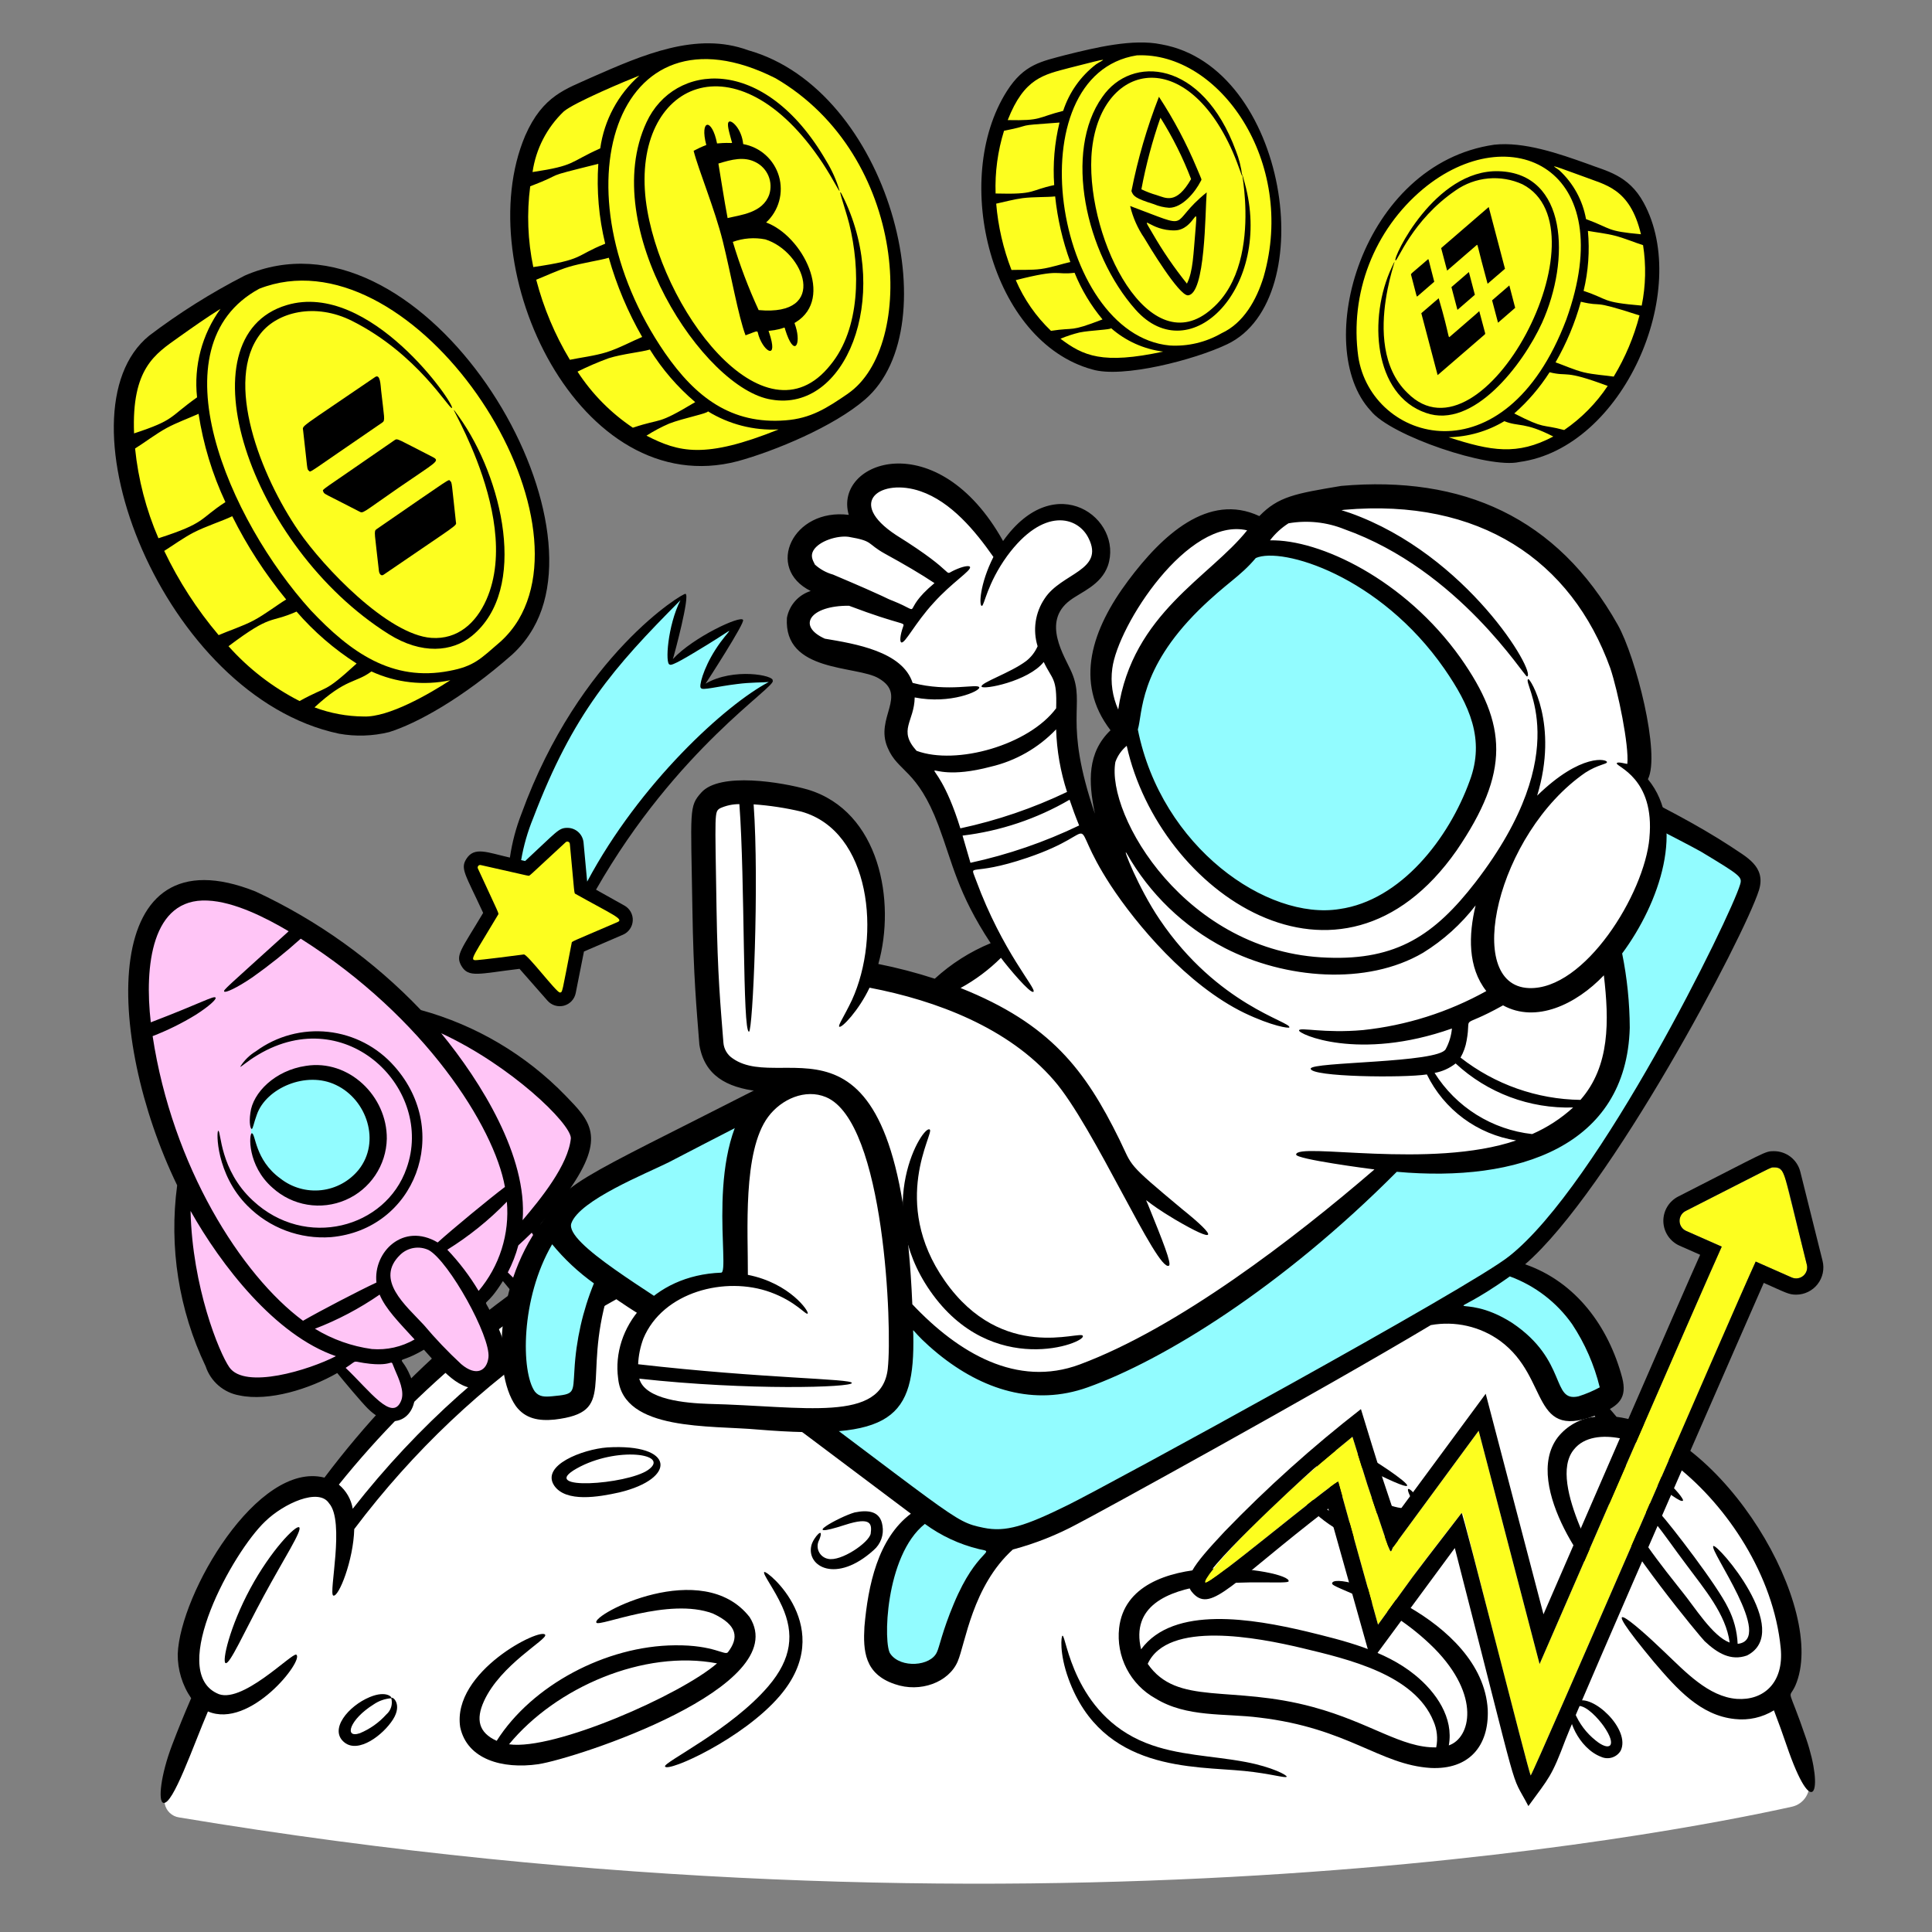 <svg xmlns="http://www.w3.org/2000/svg" fill="none" viewBox="0 0 200 200" height="1000" width="1000"><rect x="0" y="0" width="200" height="200" fill="#808080" stroke="none"/><g id="Astronaut--cryptocurrency-crypto-web 3.0-metaverse-bitcoin-ethereum"><g id="Group"><path id="Vector" fill="#ffffff" d="M18.522 188.136C18.164 188.081 17.831 187.917 17.569 187.667C17.307 187.416 17.128 187.091 17.056 186.736C16.672 184.663 20.838 175.647 20.838 175.647C20.838 175.647 18.609 173.31 19.777 168.919C20.256 167.119 23.862 159.464 26.358 156.866C28.032 155.123 31.058 153.428 33.558 154.021C33.658 154.044 32.944 154.697 37.947 148.785C43.447 142.285 56.929 131.225 68.303 126.043C80.239 120.605 100.362 116.143 118.203 119.308C141.983 123.533 157.427 137.272 167.345 147.822C171.313 147.767 174.73 150.898 177.345 153.881C181.471 158.581 185.239 164.123 185.499 170.372C185.684 172.172 185.223 173.98 184.199 175.472C185.384 178.326 186.394 181.249 187.224 184.225C187.301 184.522 187.317 184.832 187.272 185.136C187.226 185.44 187.12 185.732 186.959 185.993C186.798 186.255 186.586 186.482 186.336 186.66C186.086 186.838 185.802 186.964 185.502 187.03C172.719 189.863 106.534 202.785 18.522 188.136Z"></path><path id="Vector_2" fill="#000000" d="M177.365 160.046C176.875 160.433 183.76 169.772 179.881 170.17C179.824 168.863 179.483 167.585 178.881 166.424C177.77 164.113 172.981 157.916 171.837 156.65C170.826 155.419 169.452 154.539 167.911 154.136C168.577 150.376 173.811 155.915 174.224 155.336C174.4 155.073 170.758 150.813 168.292 151.717C166.892 152.202 165.992 154.086 166.765 156.259C168 159.748 175.957 169.395 176.465 169.898C177.777 171.129 179.174 171.976 180.854 171.373C185.711 168.885 177.752 159.735 177.365 160.046ZM174.065 164.685C172.565 162.768 168.098 157.325 167.874 154.895C170.414 155.733 172.02 158.627 174.627 162.056C176.427 164.497 178.671 167.092 179.055 170.038C177.274 169.376 175.467 166.4 174.07 164.685H174.065Z"></path><path id="Vector_3" fill="#000000" d="M154.012 176.991C153.485 167.491 138.09 162.45 137.898 163.904C137.777 164.411 143.408 165.566 148.48 170.637C153.318 175.543 152.234 179.922 149.98 180.683C150.499 177.841 148.694 175.183 146.456 173.375C143.328 170.836 139.111 169.834 135.185 168.875C129.734 167.592 121.499 166.144 118.126 170.737C115.985 161.827 133.253 164.317 133.397 163.697C133.748 162.539 116.839 159.774 115.851 168.539C115.69 169.987 115.96 171.45 116.628 172.745C117.296 174.039 118.331 175.108 119.604 175.816C122.857 177.816 126.763 177.34 130.353 177.8C139.582 178.893 142.813 182.691 148.11 183.019C152.071 183.21 154.151 180.748 154.012 176.991ZM135.952 176.719C127.403 174.387 121.861 176.648 118.812 172.24C120.889 167.713 130.199 169.516 134.773 170.604C139.603 171.763 146.419 173.345 148.391 178.174C148.766 179.027 148.865 179.976 148.675 180.889C145.072 180.953 141.892 178.338 135.952 176.719V176.719Z"></path><path id="Vector_4" fill="#000000" d="M112.567 141.231C110.281 137.113 103.318 137.689 103.453 138.379C103.477 138.649 104.811 138.612 106.74 139.2C108.96 139.9 111.82 141.467 111.22 143.73C110.793 145.472 111.01 144.049 107.264 142.513C102.039 140.34 93.856 141.151 91.421 144.831C90.283 142.663 91.983 140.831 94.159 139.752C95.939 138.934 98.759 137.999 96.267 138.116C87.418 138.635 87.634 147.323 93.635 148.469C95.89 148.9 98.263 148.222 101.902 148.223C104.564 148.177 108.402 149.204 111.019 147.033C113.12 145.347 113.548 142.94 112.567 141.231ZM101.9 146.442C96.921 146.442 94.1 147.672 92.047 145.665C94.042 142.788 103.147 140.87 110.205 145.381C108.125 147.367 105.091 146.421 101.9 146.442Z"></path><path id="Vector_5" fill="#000000" d="M27.305 165.212C25.234 169.047 23.793 172.305 23.358 172.167C22.958 172.038 23.758 168.434 25.903 164.454C28.048 160.474 30.643 157.837 30.972 158.107C31.323 158.4 29.377 161.377 27.305 165.212Z"></path><path id="Vector_6" fill="#000000" d="M77.6 167.4C72.719 161.16 61.21 167.147 61.739 167.977C62.007 168.454 69.213 165.312 73.794 167.03C76.406 168.239 76.471 169.568 75.361 171.03C75.048 171.443 73.942 170.274 69.861 170.321C62.714 170.379 55.061 174.46 51.416 180.211C49.539 179.359 49.242 177.994 50.096 176.111C51.814 172.323 56.677 169.719 56.439 169.24C56.085 168.406 46.76 173.016 47.639 178.794C48.352 182.135 52.008 183.164 55.722 182.63C59.617 182.033 82.209 174.641 77.6 167.4ZM52.694 180.569C57.572 174.649 66.664 170.747 74.226 172.192C70.5 175.437 57.356 181.24 52.694 180.569Z"></path><path id="Vector_7" fill="#000000" d="M137.328 153.683C135.765 152.063 136.119 150.454 137.482 150.157C139.46 150.059 141.415 150.609 143.052 151.723C144.752 152.823 148.217 155.342 142.568 152.592C139.358 151.029 137.363 151.541 137.683 151.528C137.683 151.528 137.676 151.514 137.69 151.593C137.628 153.375 147.414 158.347 146.027 155.002C145.385 153.657 145.993 154.132 146.488 154.708C147.595 155.994 146.406 159.328 139.434 155.163C138.663 154.776 137.953 154.277 137.328 153.683V153.683Z"></path><path id="Vector_8" fill="#000000" d="M62.853 149.838C60.323 150.031 55.982 151.68 57.368 153.785C58.576 155.563 61.984 154.969 64.111 154.494C70.087 153.063 69.885 149.406 62.853 149.838ZM67.087 152.171C64.925 153.686 55.531 154.362 59.7 152.016C63.806 149.705 69.5 150.478 67.087 152.171Z"></path><path id="Vector_9" fill="#000000" d="M90.443 160.466C86.564 163.975 83.466 162.166 83.992 159.993C84.192 159.157 85.405 157.864 84.813 159.393C84.708 159.577 84.648 159.784 84.638 159.995C84.628 160.207 84.669 160.418 84.757 160.611C84.845 160.804 84.978 160.974 85.144 161.105C85.31 161.237 85.505 161.328 85.713 161.369C87.042 161.682 89.95 159.699 90.133 158.764C90.254 157.815 90.261 156.953 87.475 157.857C82.47 159.48 86.875 157.017 88.475 156.567C89.933 156.267 91.138 156.456 91.352 157.934C91.434 158.399 91.393 158.877 91.234 159.321C91.074 159.765 90.802 160.16 90.443 160.466V160.466Z"></path><path id="Vector_10" fill="#000000" d="M35.66 180.38C34.004 179.056 36.072 176.593 38.278 175.68C40.022 174.96 40.635 175.724 40.506 175.802C39.845 175.849 39.209 176.073 38.664 176.451C36.205 177.983 35.564 179.999 37.256 179.421C38.3 178.986 39.234 178.324 39.99 177.482C40.226 177.279 40.4 177.014 40.491 176.717C40.583 176.419 40.588 176.102 40.506 175.802C40.606 175.532 41.697 176.402 40.68 178.002C39.663 179.602 37.117 181.546 35.66 180.38Z"></path><path id="Vector_11" fill="#000000" d="M167.773 181.231C167.573 181.568 167.255 181.818 166.882 181.936C166.508 182.053 166.104 182.029 165.747 181.867C163.382 180.975 162.038 177.601 162.695 176.845C162.94 176.509 162.911 176.993 163.009 177.287C163.471 178.406 164.209 179.39 165.153 180.148C166.653 181.392 167.472 180.765 166.003 178.676C165.508 177.976 164.255 176.535 163.356 176.594C163.082 176.611 162.934 176.782 162.856 176.737C162.793 176.728 162.756 176.389 163.205 176.144C164.823 175.269 168.841 179.032 167.773 181.231Z"></path><path id="Vector_12" fill="#000000" d="M110.615 173.8C109.638 171.118 109.856 169.318 109.992 169.327C110.372 169.282 111.092 177.444 118.621 180.427C121.915 181.734 125.436 181.737 128.962 182.403C131.713 182.923 133.267 183.778 133.194 183.924C133.117 184.112 131.519 183.6 128.826 183.331C123.539 182.805 114.123 183.422 110.615 173.8Z"></path><path id="Vector_13" fill="#000000" d="M94.616 152.248C89.006 151.622 86.037 147.988 86.403 147.705C86.737 147.405 88.933 150.38 94.756 151.037C99.189 151.537 103.956 150.645 104.022 151.137C104.074 151.536 98.649 152.7 94.616 152.248Z"></path><path id="Vector_14" fill="#000000" d="M80.722 175.557C76.906 180.019 69.114 183.508 68.84 182.863C68.66 182.438 75.719 179.04 79.54 174.556C81.987 171.684 82.234 169.107 80.962 166.288C80.162 164.507 78.912 162.907 79.115 162.735C79.382 162.507 86.727 168.536 80.722 175.557Z"></path><path id="Vector_15" fill="#000000" d="M139.237 158.766C136.015 157.157 134.076 154.514 134.359 154.266C134.642 154.018 136.659 156.107 139.782 157.675C142.905 159.243 145.79 159.543 145.774 159.904C145.756 160.325 142.466 160.379 139.237 158.766Z"></path><path id="Vector_16" fill="#000000" d="M186.978 180C185.016 174.215 185.11 176.107 185.846 174.511C189.294 166.654 178.37 148.082 167.346 146.67C131.896 104.336 67.151 108.37 33.587 152.963C26.674 151.2 18.64 164.963 18.399 171.217C18.381 172.85 18.866 174.45 19.79 175.797C19.094 177.397 18.436 179.013 17.815 180.646C16.637 183.746 16.338 186.47 16.906 186.63C17.892 186.911 20.015 180.687 21.526 177.168C25.891 179.027 31.511 171.852 30.673 171.292C30.266 171.02 24.888 176.628 22.43 175.276C17.43 172.867 24.063 160.709 27.459 157.49C29.359 155.645 32.993 153.984 34.059 155.615C35.741 157.493 33.992 164.975 34.499 165.172C35.047 165.401 36.586 161.533 36.672 158.29C61.209 125.739 103.319 115.039 138.789 131.422C145.838 134.662 147.514 136.022 147.611 135.862C147.662 135.783 144.361 133.745 144.28 133.698C109.644 113.42 63.64 121.53 36.516 156.186C36.351 155.207 35.84 154.321 35.077 153.686C68.103 112.653 128.701 106.516 165.148 146.658C164.392 146.734 163.658 146.962 162.992 147.327C162.325 147.692 161.738 148.187 161.266 148.783C157.404 153.844 165.319 163.988 165.895 163.575C166.473 163.186 160.031 153.588 162.924 150.061C164.001 148.688 165.965 148.561 167.673 148.887C169.875 149.399 171.927 150.418 173.666 151.863C178.795 155.944 183.598 163.045 184.338 170.601C184.695 174.237 182.528 176.059 179.799 175.869C176.857 175.649 174.454 173.049 172.34 171.046C168.859 167.692 164.9 164.46 171.233 172.075C173.568 174.805 176.016 177.596 179.603 177.954C181.01 178.113 182.43 177.796 183.636 177.054C184.097 178.254 184.535 179.463 184.949 180.682C187.7 188.738 188.84 185.453 186.978 180Z"></path></g><g id="Group_2"><path id="Vector_17" fill="#ffc5f6" d="M55.8 125.4C57.554 123.682 60.487 119.851 60.08 117.447C59.63 114.794 51.511 106.854 43.191 105.587C39.376 100.671 29.729 94.634 26.56 93.366C23.728 92.234 19.843 91.796 17.589 93.282C13.348 96.082 14.939 105.688 14.989 107.854C15.113 113.834 19.836 121.844 19.668 123.549C19.54 124.856 17.907 124.781 18.944 129.612C19.595 132.795 20.43 135.939 21.444 139.026C22.002 140.671 22.78 142.446 24.365 143.156C26.675 144.188 31.275 142.908 33.639 141.62C34.453 141.177 34.861 141.114 35.539 141.936C36.872 143.562 38.474 146.774 41.28 146.554C42.08 146.491 42.28 146.061 42.241 145.272C42.168 143.576 41.717 141.919 40.923 140.419C41.885 140.036 42.754 139.452 43.472 138.706C44.511 139.75 47.906 142.906 49.403 143.013C50.9 143.12 51.93 141.371 51.778 139.888C51.456 138.428 50.852 137.044 50 135.816C49.4 134.706 49.642 134.765 52.042 131.548C53.808 133.922 54.549 135.109 55.642 135.696C56.053 135.944 56.532 136.054 57.01 136.011C57.488 135.967 57.939 135.771 58.298 135.452C59.641 133.997 57.898 131.169 55.48 127.217C55.022 126.472 55.035 126.142 55.8 125.4Z"></path><path id="Vector_18" fill="#92fcff" d="M26.02 116.042C25.835 117.677 26.208 119.326 27.078 120.723C27.949 122.119 29.265 123.18 30.814 123.735C31.865 124.117 32.999 124.208 34.098 123.999C35.197 123.79 36.218 123.289 37.056 122.549C37.894 121.808 38.517 120.856 38.859 119.791C39.201 118.727 39.25 117.59 39 116.5C37.606 109.928 27.375 108.808 26.02 116.042Z"></path><path id="Vector_19" fill="#000000" d="M37.122 121.1C36.159 122.282 34.771 123.039 33.255 123.206C31.74 123.373 30.22 122.938 29.022 121.995C26.352 120.066 26.473 117.295 26.064 117.318C25.783 117.331 25.564 120.658 28.231 122.974C29.236 123.883 30.481 124.484 31.817 124.705C33.154 124.927 34.526 124.76 35.77 124.224C37.015 123.688 38.079 122.806 38.836 121.682C39.593 120.559 40.012 119.241 40.042 117.887C40.085 113.476 36.112 109.629 31.669 110.338C28.456 110.806 26.169 113.126 25.92 115.203C25.759 116.291 25.946 116.871 26.052 116.869C26.189 116.874 26.252 116.291 26.589 115.382C27.541 112.644 31.699 110.825 34.779 112.317C37.986 113.831 39.441 118.2 37.122 121.1Z"></path><path id="Vector_20" fill="#000000" d="M34.264 128.068C42.964 127.292 46.84 117.148 40.825 110.381C39.063 108.377 36.614 107.106 33.961 106.818C31.308 106.53 28.644 107.246 26.493 108.825C25.833 109.223 25.277 109.771 24.869 110.425C24.937 110.496 25.5 109.91 26.726 109.183C35.939 103.7 45 112.8 42.087 120.939C39.938 127.133 31.626 129.373 26.175 124.283C22.73 121.107 22.89 117.036 22.593 117.06C22.393 117.06 22.338 121.553 25.636 124.842C26.757 125.969 28.108 126.841 29.597 127.398C31.087 127.955 32.678 128.183 34.264 128.068V128.068Z"></path><path id="Vector_21" fill="#000000" d="M58.544 113.421C54.434 109.184 49.264 106.125 43.572 104.561C38.682 99.439 32.877 95.276 26.456 92.289C10.256 85.83 10.819 107.166 18.34 122.704C17.484 129.103 18.509 135.613 21.288 141.44C21.542 142.209 21.999 142.895 22.612 143.424C23.224 143.954 23.968 144.308 24.766 144.449C27.845 145.11 32.081 143.767 34.912 142.136C35.512 142.885 37.427 145.17 38.084 145.821C41.099 148.811 43.796 146.107 42.701 143.021C41.501 139.621 40.543 141.681 43.885 139.721C45.624 141.626 47.667 144.349 50.078 143.595C50.686 143.386 51.219 143.002 51.611 142.491C52.002 141.981 52.234 141.367 52.278 140.725C52.45 138.982 51.499 137.125 50.521 135.314C50.052 134.442 50.283 135.464 52.06 132.614C54.071 135.058 54.983 136.249 56.423 136.553C57.033 136.657 57.66 136.517 58.168 136.163C58.675 135.809 59.023 135.27 59.136 134.661C59.529 133.037 58.515 131.15 57.536 129.461C55.226 125.501 55.129 128.384 58.925 123.178C62.777 117.667 61.067 116.027 58.544 113.421ZM15.8 107.259C17.338 106.667 18.819 105.936 20.225 105.077C21.659 104.169 22.425 103.436 22.318 103.277C22.159 103.029 20.885 103.817 15.609 105.832C14.942 100.06 15.682 92.943 21.483 93.225C24.235 93.338 27.515 94.998 29.883 96.403C23.338 102.338 23.107 102.477 23.211 102.641C23.315 102.805 24.479 102.301 26.156 101.154C27.892 99.925 29.554 98.595 31.134 97.171C44.005 105.316 51.163 116.658 52.27 122.871C50.67 124.079 46.842 127.233 45.31 128.62C41.733 126.503 38.624 129.611 38.969 132.767C37.155 133.613 33.128 135.708 31.369 136.726C24.97 131.985 17.84 120.728 15.8 107.259ZM23.738 141.537C22.676 140.003 19.907 133.223 19.726 125.355C22.878 130.955 28.467 138.226 34.774 140.39C32 141.825 25.353 143.869 23.738 141.537ZM40.873 141.777C41.278 142.726 41.914 144.048 41.526 145.001C40.612 147.246 38.298 143.995 35.781 141.601C37.219 140.67 36.204 140.953 38.33 141.181C41.08 141.457 40.3 140.424 40.873 141.777V141.777ZM38.494 139.652C36.406 139.366 34.399 138.651 32.6 137.552C34.966 136.644 37.215 135.457 39.3 134.017C39.917 135.503 41.274 136.861 42.918 138.66C41.579 139.434 40.035 139.78 38.494 139.652V139.652ZM50.565 140.522C50.408 141.89 49.319 142.55 47.745 141.215C46.372 139.944 45.08 138.589 43.876 137.158C42.004 135.128 38.743 132.47 41.445 129.879C41.83 129.511 42.318 129.27 42.844 129.187C43.37 129.103 43.909 129.182 44.389 129.412C46.487 130.588 50.808 138.37 50.565 140.522V140.522ZM46.307 129.37C48.556 127.971 50.626 126.303 52.471 124.402C52.617 126.058 52.433 127.726 51.931 129.311C51.429 130.896 50.619 132.366 49.547 133.637C48.629 132.099 47.542 130.667 46.307 129.37V129.37ZM57.419 132.207C58.353 134.418 57.451 135.359 56.654 135.22C55.694 135.074 54.91 133.968 52.567 131.72C53.033 130.83 53.399 129.891 53.657 128.92C54.096 128.52 54.563 128.081 55.047 127.607C55.957 129.076 56.75 130.614 57.419 132.207V132.207ZM54.1 126.315C54.621 119.725 49.788 111.979 45.672 106.961C52.886 110.292 59.072 116.292 59.096 117.82C58.847 120.591 55.928 124.167 54.1 126.315Z"></path></g><g id="Group_3"><path id="Vector_22" fill="#92fcff" d="M129.417 68.041C132.344 64.685 132.33 65.273 134.836 66.33C143.978 70.185 174.411 85.775 174.511 85.83C179.879 88.92 182.274 89.222 179.945 94.721C177.545 100.393 171.085 112.973 167.278 117.677C165.505 119.677 163.944 121.855 162.62 124.177C160.572 128.058 155.12 130.783 156.783 131.494C163.633 134.417 165.19 137.344 167.017 143.481C167.112 143.8 167.081 143.934 166.75 144.125C165.562 144.813 162.75 146.219 161.588 145.478C160.626 144.863 160.352 142.69 158.455 140.053C157.351 138.623 155.883 137.514 154.205 136.844C152.526 136.173 150.699 135.965 148.913 136.24C145.613 136.976 147.164 136.968 114.913 154.706C105.956 159.632 103.713 158.624 101.238 163.629C99.273 167.601 99.211 172.173 96.351 173.222C95.192 173.647 92.577 173.443 91.551 172.387C89.8 170.587 91.467 164.247 92.193 161.838C92.999 159.165 92.387 159.916 94.951 157.602C96.939 155.808 94.406 154.457 63.958 133.037C63.509 132.798 62.997 132.705 62.493 132.769C58.859 140.727 63.869 146.251 56.449 145.529C55.021 145.391 54.631 145.096 54.149 144.029C50.655 136.244 54.179 126.498 62.949 121.829C67.349 119.487 57.316 125.158 100.362 102.823C111.742 96.925 115.051 84.512 129.417 68.041Z"></path><path id="Vector_23" fill="#000000" d="M179.183 87.637C172.131 83.03 163.206 79.483 155.539 75.117C149.623 71.645 143.078 69.039 136.854 65.732C130.648 62.432 130.612 64.173 113.585 87.932C104.575 100.545 102.575 100.057 86.485 108.543C63.114 120.7 58.615 121.991 57 125.4C51.319 131.853 50.864 141.971 53.4 145.555C54.374 146.873 55.774 147.117 57.41 146.955C63.961 146.176 60.229 143.05 62.932 133.896C70.194 138.958 61.227 131.796 94.292 156.696C90.87 159.27 89.858 164.139 89.486 168.396C89.343 170.876 89.486 173.287 92.626 174.34C95.274 175.264 98.213 174.15 99.137 172C99.93 170.155 100.652 164.2 104.848 160.406C107.178 159.785 109.427 158.892 111.548 157.746C113.2 156.916 136.573 144.081 148.118 137.174C149.362 136.949 150.64 136.978 151.873 137.259C153.106 137.539 154.27 138.066 155.294 138.808C160.576 142.678 158.294 149.456 165.728 146.308C167.589 145.521 168.463 144.708 167.928 142.618C166.514 137.332 163.158 132.718 157.881 130.88C166.647 123.312 180.566 96.963 182.088 92.149C182.862 89.66 180.674 88.67 179.183 87.637ZM59.466 141.81C59.302 144.26 59.525 144.317 57.166 144.54C56.392 144.612 55.814 144.611 55.366 144.053C53.94 142.038 53.866 134.442 57.158 128.807C58.415 130.34 59.869 131.7 61.482 132.853C60.318 135.706 59.637 138.733 59.466 141.81V141.81ZM98.73 166.038C97.557 168.831 97.236 170.538 96.994 171.017C96.356 172.507 93.234 172.717 92.181 171.217C91.411 170.323 91.595 161.056 95.742 157.754C97.418 158.985 99.321 159.871 101.342 160.361C103.266 160.745 101.156 160.2 98.73 166.038ZM162.746 137.076C164.069 139.075 165.037 141.288 165.606 143.617C164.904 143.997 164.167 144.309 163.406 144.549C160.551 145.195 162.322 140.836 156.541 136.949C150.96 133.376 148.86 137.43 156.298 132.133C158.9 133.087 161.149 134.811 162.746 137.076V137.076ZM180.135 91.565C179.184 94.814 165.554 122.679 156.235 130.038C152.235 133.258 114.941 153.629 110.564 155.793C106.116 157.988 104.114 158.631 101.812 158.154C98.512 157.47 99.417 157.414 71.896 136.978C67.483 133.786 58.448 128.706 59.144 126.638C59.979 124.238 66.959 121.458 69.227 120.32C110.911 98.62 105.262 104.264 122.027 80.02C123.685 77.633 131.374 66.426 133.639 66.833C134.769 67.033 173.505 86.656 176.112 88.178C180.224 90.656 180.371 90.781 180.135 91.565V91.565Z"></path></g><g id="Group_4"><path id="Vector_24" fill="#ffffff" d="M169.565 79.908C169.628 75.583 168.805 71.29 167.147 67.295C165.489 63.299 163.031 59.685 159.924 56.675C149.262 46.088 132.474 52.894 132.474 52.894L130.885 54.784C130.885 54.784 129.902 52.894 125.743 53.802C121.584 54.71 115.179 64.428 114.418 67.418C113.359 71.577 116.366 75.505 116.366 75.505C116.366 75.505 116.031 75.379 114.384 78.398C112.737 81.417 115.448 90.168 115.448 90.168C115.448 90.168 110.648 82.722 110.575 77.231C110.554 75.595 110.432 70.131 109.161 69.11C108.874 68.617 107.284 67.54 108.029 64.031C108.723 60.631 111.896 60.526 113.163 58.753C113.61 58.02 113.775 57.149 113.628 56.303C113.481 55.456 113.031 54.693 112.363 54.153C107.663 50.581 103.639 57.553 103.427 57.248C102.123 55.26 100.531 53.477 98.702 51.958C94.362 48.693 90.596 49.603 89.671 51.295C88.977 52.529 89.947 53.788 90.693 55.005C86.535 54.469 82.058 55.519 83.677 58.705C84.183 59.705 85.605 59.848 88.916 61.379C85.946 62.067 82.816 62.528 83.179 64.758C83.756 67.837 88.013 66.377 91.872 68.716C92.595 69.058 93.187 69.625 93.561 70.332C93.935 71.039 94.071 71.848 93.947 72.638C93.53 75.398 92.588 76.72 95.061 79.808C97.031 82.206 98.396 85.043 99.041 88.078C99.453 90.96 103.674 98.063 103.674 98.063L97.188 102.833L90.488 101.077C90.488 101.077 91.95 93.291 89.894 89.39C87.838 85.489 86.16 83.264 80.748 82.467C75.336 81.67 72.861 82.047 72.903 86.117C72.945 90.187 73.658 105.164 73.742 108.017C73.826 110.87 78.021 111.835 79.699 111.917C86.988 112.282 77.655 110.661 77.445 117.387C77.292 122.294 76.695 131.944 76.695 131.944C73.82 132.025 71.041 132.999 68.744 134.73C64.919 137.623 64.429 142.576 66.344 144.636C68.259 146.696 84.344 146.936 84.344 146.936C84.344 146.936 90.13 147.426 91.749 145.072C93.368 142.718 93.317 135.363 93.317 135.363C93.317 135.363 99.692 141.934 104.743 143.013C109.794 144.092 118.767 139.777 122.935 137.276C127.103 134.775 144.02 120.114 144.02 120.114C144.02 120.114 154.563 120.947 159.564 118.446C164.565 115.945 167.655 110.846 167.606 106.58C167.577 104.012 167.314 101.451 166.821 98.93C173.16 91.628 172.031 81.7 169.565 79.908Z"></path><path id="Vector_25" fill="#92fcff" d="M125.783 60.2C123.723 61.795 121.777 63.533 119.96 65.4C118.225 67.479 117.146 70.025 116.859 72.717C116.571 75.409 117.088 78.125 118.345 80.523C118.856 81.458 119.086 82.66 119.689 83.539C123.364 88.892 127.868 93.949 134.289 94.939C139.209 95.696 145.101 94.147 148.236 90.28C149.209 89.08 149.836 87.91 150.852 86.745C154.72 82.303 155.564 75.491 149.71 67.108C147.872 64.756 145.739 62.651 143.363 60.845C138.463 56.664 130.395 56.345 129.05 56.857C127.4 57.473 127.127 59.068 125.783 60.2Z"></path><path id="Vector_26" fill="#000000" d="M97.81 132.6C103.788 141.131 111.91 137.672 112.09 138.287C112.502 138.994 102.674 142.812 96.3 133.652C90.26 124.971 95.581 116.336 96.248 116.933C96.764 117.232 92.05 124.386 97.81 132.6Z"></path><path id="Vector_27" fill="#000000" d="M170.591 80.663C171.916 78.068 169.34 68.005 167.472 64.683C161.2 53.532 151.4 49.2 138.851 50.3C134.079 51.1 132.341 51.39 130.365 53.426C125.089 50.95 120.289 55.416 116.791 60.105C113.054 65.105 111.145 70.626 114.96 75.597C112.552 77.913 112.652 80.904 113.344 84.232C110.024 74.54 112.402 72.987 110.944 69.614C110.244 67.964 107.769 64.384 110.775 62.145C111.921 61.279 113.959 60.581 114.684 58.577C116.346 53.737 109.26 48.35 103.838 56.006C97.033 43.806 86.238 47.733 87.863 53.298C82.071 52.57 79.155 58.815 83.924 61.18C83.3 61.376 82.741 61.738 82.307 62.228C81.873 62.717 81.581 63.316 81.462 63.959C81.098 69.668 88.713 68.869 90.962 70.221C94.018 71.998 90.526 74.289 91.889 77.402C92.951 79.947 94.937 79.589 97.14 85.425C98.632 89.398 99.111 92.409 102.553 97.638C100.424 98.516 98.466 99.761 96.767 101.316C94.851 100.694 92.9 100.185 90.924 99.79C92.753 93.314 91.072 83.99 83.635 81.74C80.919 80.964 74.52 79.901 72.603 82.04C71.303 83.492 71.513 83.74 71.676 94.056C71.789 101.161 72.098 104.249 72.399 108.156C72.914 111.331 75.228 112.573 78.432 112.956C72.775 118.547 75.645 131.716 74.654 131.746C67.496 132.01 63.282 137.494 63.99 142.704C64.554 148.178 73.543 147.534 78.49 147.99C92.34 149.122 94.722 146.836 94.543 138.128C94.524 137.233 94.195 137.753 97.127 140.158C101.686 143.858 107.045 145.603 112.605 143.614C120.405 140.824 132.628 133.333 144.594 121.303C157.174 122.439 168.369 118.672 168.712 106.403C168.702 103.817 168.438 101.238 167.924 98.703C171.786 93.493 174.568 85.483 170.591 80.663ZM130 57.766C132.7 56.578 142.822 59.583 149.533 69.249C152.133 73.014 153.741 76.549 152.15 80.814C149.985 86.821 144.993 93.214 138.664 94.105C131.23 95.305 120.231 87.739 117.788 75.52C118.288 73.877 117.869 69.326 124.098 63.157C127 60.313 128.344 59.734 130 57.766ZM115.144 69.2C115.717 64.726 123.002 53.455 129.103 54.9C125.277 59.723 117.225 63.494 115.758 73.452C115.16 72.12 114.947 70.647 115.144 69.2V69.2ZM84.2 56.989C84.779 55.996 86.7 55.41 87.855 55.573C90.489 56.026 89.661 56.236 91.609 57.321C93.62 58.421 95.325 59.421 96.738 60.364C92.984 63.485 95.863 63.584 92.47 62.215C91.445 61.825 92.388 62.088 86.235 59.481C85.538 59.286 84.896 58.932 84.359 58.446C84.064 57.894 83.915 57.5 84.2 56.989ZM94.883 77.724C92.928 75.565 94.644 74.731 94.689 72.199C98.41 72.931 101.495 71.523 101.373 71.158C101.236 70.72 98.225 71.674 94.473 70.693C93.424 67.435 88.526 66.643 85.387 66.116C82.431 64.785 83.893 62.675 87.887 62.707C93.367 64.779 93.669 64.374 93.506 64.828C93.161 65.792 93.131 66.439 93.306 66.504C93.694 66.641 94.721 64.495 96.65 62.404C98.55 60.285 100.587 59.06 100.413 58.686C100.333 58.516 99.691 58.606 98.764 59.042C97.495 59.633 99.423 59.542 92.78 55.402C87.48 51.922 91.268 49.468 95.292 50.855C98.447 51.938 100.933 54.928 102.838 57.655C101.415 60.473 101.338 62.729 101.638 62.722C101.889 62.741 102.169 60.44 104.258 57.557C108.009 52.447 111.582 53.457 112.686 55.71C114.375 59.069 109.863 59.31 108.141 61.964C107.657 62.679 107.341 63.494 107.215 64.349C107.089 65.203 107.157 66.075 107.413 66.899C107.152 67.497 106.748 68.021 106.235 68.424C104.604 69.656 101.481 70.676 101.611 71.077C101.726 71.44 106.443 70.542 108.047 68.528C108.932 70.399 109.435 70.118 109.333 73.321C106.5 77.13 99.014 79.251 94.883 77.724ZM102.545 79.373C105.136 78.772 107.495 77.426 109.33 75.5C109.397 77.703 109.778 79.885 110.461 81.981C106.94 83.666 103.233 84.931 99.416 85.75C96.438 76.118 94.208 81.581 102.545 79.373ZM99.645 86.5C103.552 86.031 107.322 84.767 110.722 82.786C111.002 83.625 111.356 84.586 111.713 85.451C108.127 87.176 104.35 88.473 100.461 89.317C100.193 88.425 99.934 87.482 99.642 86.5H99.645ZM91.908 141.638C91.308 147.351 83.258 145.56 73.308 145.327C71.037 145.249 66.78 144.911 66.176 142.718C77.565 143.971 88.191 143.623 88.187 143.166C88.183 142.709 79.066 142.718 66.059 141.226C66.099 140.314 66.283 139.414 66.604 138.56C68.615 133.734 75.079 132.069 79.754 133.77C82.407 134.736 83.426 136.164 83.608 135.98C83.808 135.812 81.774 132.828 77.419 131.972C77.444 127.526 76.854 119.202 79.514 115.62C80.889 113.769 83.37 112.682 85.507 113.575C91.612 116.129 92.365 137.552 91.905 141.638H91.908ZM134.175 119.519C134.143 119.998 141.758 120.996 142.283 121.059C133.976 128.215 121.957 137.459 111.774 141.248C105.274 143.67 99.199 140.061 94.443 135.017C93.043 102.052 81.323 113.445 75.843 109.563C75.569 109.381 75.339 109.139 75.174 108.854C75.008 108.57 74.909 108.251 74.886 107.923C74.586 104.04 74.286 101.101 74.174 94.006C74.015 83.941 73.943 84.068 74.532 83.676C75.162 83.388 75.847 83.24 76.54 83.243C77.135 91.191 76.852 106.818 77.535 106.802C77.927 106.793 78.605 91.431 78.016 83.265C79.685 83.383 81.341 83.636 82.969 84.022C90.145 86.044 91.233 96.859 88.195 103.522C87.368 105.256 86.731 106.154 86.88 106.281C87.115 106.481 88.916 104.581 90.015 102.246C96.963 103.574 104.415 106.412 109.097 111.829C113.218 116.539 119.797 131.729 121.006 131.022C121.317 130.844 120.372 128.476 118.819 124.647C118.487 123.828 118.343 124.285 121.647 126.247C126.019 128.81 126.13 128.18 122.391 125.18C116.491 120.26 117.291 120.841 115.874 117.946C112.338 110.761 108.741 105.994 99.438 102.278C100.971 101.439 102.378 100.387 103.617 99.154C104.348 100.141 106.69 102.931 106.982 102.667C107.34 102.355 103.803 98.615 101.029 91.095C100.367 89.222 100.317 90.843 106.345 88.795C114.763 85.945 110.011 84.033 114.981 91.658C117.619 95.675 122.873 101.972 128.814 104.858C131.684 106.229 133.444 106.478 133.474 106.358C133.674 105.758 126.045 104.073 120.045 95.181C117.816 91.892 116.112 87.481 116.631 88.336C118.997 92.524 122.532 95.933 126.803 98.146C133.033 101.346 141.48 102.052 147.312 98.632C149.408 97.34 151.253 95.677 152.755 93.726C152.017 96.786 151.931 100.141 153.863 102.594C149.924 104.783 145.584 106.157 141.103 106.632C137.076 106.995 134.565 106.313 134.477 106.66C134.317 107.012 140.604 109.899 150.304 106.47C150.235 107.219 150.015 107.946 149.658 108.607C148.893 110.056 135.707 109.907 135.684 110.625C135.658 111.491 145.278 111.6 147.709 111.225C148.585 113.024 149.883 114.585 151.492 115.775C153.101 116.965 154.974 117.748 156.951 118.059C148.115 121.073 134.256 118.211 134.172 119.519H134.175ZM158.614 117.4C156.561 117.174 154.586 116.487 152.836 115.391C151.086 114.294 149.607 112.817 148.508 111.068C149.304 110.926 150.052 110.589 150.687 110.088C153.984 113.149 158.355 114.786 162.852 114.645C161.598 115.789 160.166 116.719 158.611 117.4H158.614ZM163.614 113.86C159.106 113.8 154.742 112.261 151.193 109.481C151.508 108.933 151.722 108.333 151.826 107.71C152.373 104.761 150.897 106.701 155.594 104.074C159.003 105.946 163.153 103.988 166.032 100.964C166.578 105.655 166.682 110.364 163.609 113.86H163.614ZM170.75 86.746C170.23 92.546 164.029 102.527 158.259 102.285C151.388 101.998 154.97 86.294 164.112 79.985C165.424 79.14 166.358 79.107 166.351 78.901C166.421 78.596 163.717 77.891 159.126 82.365C161.372 74.988 158.403 70.213 158.208 70.304C157.445 70.592 163.338 77.58 152.728 91.345C148.521 96.776 144.598 99.415 137.413 99.135C122.772 98.644 114.483 84.404 115.463 78.881C115.697 78.227 116.103 77.649 116.638 77.206C119.97 92.331 138.682 105.329 150.79 88.037C156.337 79.907 156.043 74.989 151.183 68.087C145.42 59.994 136.602 55.814 131.469 55.938C131.999 55.241 132.648 54.643 133.386 54.172C135.337 53.832 137.345 54.046 139.181 54.788C151.034 59.002 157.841 70.144 158.081 70.03C159.098 69.71 151.908 57.436 139.766 53.106C138.709 52.738 138.73 52.847 139.173 52.772C153.157 51.553 162.674 58 166.7 69.178C167.507 71.592 168.647 77.184 168.462 79.064C168.462 79.136 167.419 78.78 167.367 79.018C167.262 79.355 171.343 80.538 170.745 86.746H170.75Z"></path></g><g id="Group_5"><path id="Vector_28" fill="#92fcff" d="M70.712 61.785C69.403 68.172 69.405 68.059 69.426 68.16C69.626 69.16 72.691 65.342 76.164 64.96C74.694 66.795 73.554 68.872 72.794 71.097L77.494 70.183C78.829 69.923 80.061 70.313 79.633 70.812C77.376 72.514 75.238 74.368 73.233 76.361C64.917 84.505 65.233 85.951 63.909 87.792C63.233 88.573 62.601 89.391 62.016 90.243C61.16 91.768 60.909 94.162 58.923 93.395C57.095 92.689 53.442 92.114 53.311 89.634C53.118 86.016 58.936 71.2 70.712 61.785Z"></path><path id="Vector_29" fill="#fdfe1f" d="M48.922 90.247C47.733 87.64 53.486 89.7 54 89.705C55.6 89.714 56.005 87.78 58.653 86.571C60.072 85.923 59.831 91.224 60.36 91.984C60.544 92.208 60.774 92.389 61.035 92.516C62.191 93.189 63.292 93.952 64.327 94.8C64.958 95.317 64.767 95.751 64.059 96.125C61.181 97.644 60.015 97.794 59.776 98.066C59.644 98.217 59.708 98.1 58.384 103.157C58.037 104.484 55.65 101.403 54.665 100.285C54.492 100.015 54.237 99.807 53.937 99.692C53.638 99.578 53.309 99.562 53 99.648C52.348 99.711 48.587 100.081 48.171 99.574C47.451 98.698 50.681 95.296 50.733 94.36C50.787 93.461 48.922 91.1 48.922 90.247Z"></path><path id="Vector_30" fill="#000000" d="M79.986 70.459C80.179 69.908 75.923 69.088 73.039 70.773C73.109 70.673 77.185 64.393 76.917 64.173C76.697 63.663 71.76 65.955 69.654 68.229C69.797 67.808 71.454 61.629 70.964 61.475C70.826 61.292 59.964 67.781 53.984 84.234C53.413 85.698 53.011 87.222 52.784 88.777C50.453 88.252 49.113 87.606 48.284 88.902C47.626 89.93 48.151 90.462 50.015 94.502C47.752 98.313 47.123 98.86 47.754 99.972C48.489 101.263 49.592 100.789 53.781 100.294L56.681 103.594C56.889 103.829 57.158 104.002 57.458 104.092C57.759 104.182 58.078 104.187 58.382 104.106C58.684 104.024 58.959 103.86 59.173 103.631C59.388 103.402 59.534 103.118 59.596 102.81L60.452 98.5L64.489 96.762C64.777 96.638 65.025 96.435 65.204 96.177C65.384 95.92 65.487 95.617 65.503 95.303C65.52 94.99 65.448 94.678 65.296 94.403C65.144 94.128 64.919 93.901 64.645 93.748L61.7 92.1C70.078 77.43 80.478 71.04 79.986 70.459ZM63.93 95.453C58.961 97.592 59.216 97.431 59.179 97.621C58.152 102.852 58.25 102.741 57.949 102.741C57.6 102.741 54.591 98.757 54.227 98.805C49.867 99.375 49.327 99.397 49.221 99.397C48.575 99.397 49.134 98.784 51.558 94.697C51.658 94.529 51.738 94.822 49.473 89.91C49.452 89.866 49.444 89.818 49.45 89.77C49.456 89.722 49.475 89.677 49.505 89.639C49.535 89.602 49.576 89.573 49.621 89.558C49.667 89.542 49.716 89.539 49.763 89.55C53.509 90.383 54.604 90.658 54.706 90.658C54.853 90.658 54.598 90.849 58.558 87.188C58.593 87.155 58.637 87.133 58.684 87.124C58.732 87.115 58.781 87.119 58.825 87.137C58.87 87.154 58.91 87.183 58.939 87.222C58.968 87.26 58.986 87.306 58.99 87.354C59.499 92.754 59.415 92.448 59.584 92.542C63.36 94.658 64.64 95.148 63.93 95.453ZM60.783 91.266L60.409 87.225C60.371 86.807 60.178 86.418 59.867 86.136C59.557 85.854 59.152 85.698 58.732 85.7C57.813 85.7 57.666 86.078 54.364 89.132L53.948 89.038C54.204 87.544 54.624 86.083 55.2 84.681C59.34 73.838 63.5 69.113 70.437 62.137C69.109 64.765 68.837 68.763 69.324 68.79C69.497 69.013 71.191 67.976 73.265 66.712C76.686 64.606 75.515 64.96 74.05 67.267C72.779 69.25 72.31 71.143 72.57 71.229C72.677 71.5 74.294 71.051 76.29 70.813C77.72 70.622 78.965 70.663 79.582 70.601C75.115 72.951 66.206 81.087 60.783 91.266Z"></path></g><g id="Group_6"><path id="Vector_31" fill="#fdfe1f" d="M169.63 21.284C168.213 18.784 166.63 18.42 164.102 17.517C160.067 16.074 156.838 15.007 153.257 15.851C142.105 18.479 136.423 34.976 142.165 41.937C144.343 44.579 153.029 47.346 156.095 47.346C166.451 47.346 174.768 30.548 169.63 21.284Z"></path><g id="Group_7"><path id="Vector_32" fill="#000000" d="M170.154 20.991C168.582 18.091 166.241 17.7 164.305 16.947C161.405 15.911 157.756 14.639 154.68 14.981C140.92 16.96 135.744 35.908 141.9 42.526C143.937 45.107 154.138 48.559 157.283 47.826C168.049 46.374 175.115 30.083 170.154 20.991ZM164.38 23.9C165.18 24.046 166.294 24.17 167.18 24.4C168.152 24.649 169.305 25.136 170.09 25.38C170.415 27.457 170.367 29.576 169.949 31.636C165.666 31.272 166.655 31.016 163.933 30.114C164.423 28.081 164.574 25.982 164.38 23.9V23.9ZM169.871 24.25C166.227 23.92 166.925 23.695 164.184 22.68C163.838 20.738 162.866 18.963 161.416 17.626C160.889 17.202 159.816 16.769 163.835 18.243C166.164 19.153 168.719 19.44 169.871 24.248V24.25ZM140.606 36.91C140.164 33.691 140.546 30.413 141.716 27.382C142.886 24.351 144.806 21.667 147.296 19.58C156.296 12.08 167.812 17.362 162.14 33.089C155.763 49.92 141.945 45.763 140.606 36.908V36.91ZM149.951 45.265C151.99 45.222 153.981 44.648 155.73 43.6C157.23 44.208 157.786 43.646 160.797 45.188C157.048 47.168 154.387 46.7 149.951 45.263V45.265ZM161.926 44.517C159.458 43.86 160.048 44.482 156.755 42.801C158.168 41.558 159.399 40.123 160.412 38.537C162.441 39.037 161.769 38.212 166.429 39.952C165.235 41.748 163.706 43.297 161.926 44.515V44.517ZM167.052 38.986C166.252 38.863 164.964 38.786 163.969 38.547C162.974 38.308 161.795 37.771 161.029 37.511C162.163 35.538 163.043 33.429 163.65 31.236C166.175 31.836 164.367 30.911 169.721 32.652C169.142 34.881 168.243 37.014 167.052 38.984V38.986Z"></path><path id="Vector_33" fill="#000000" d="M147.607 42.742C152.517 44.478 157.644 37.753 159.628 33.424C162.582 26.885 162.247 17.939 155.154 17.724C148.507 17.508 144.114 26.807 144.465 26.962C144.681 27.062 146.174 22.798 150.674 19.72C151.673 19.018 152.839 18.589 154.055 18.476C155.271 18.364 156.495 18.571 157.606 19.078C166.585 23.707 153.545 48.632 145.688 40.664C140.358 35.512 145.599 24.428 144.074 27.676C141.624 32.881 142.177 40.875 147.607 42.742Z"></path><path id="Vector_34" fill="#000000" d="M148.933 30.873L147.133 32.423L148.822 38.831C149.015 38.673 148.245 39.331 153.672 34.649C153.705 34.629 153.728 34.597 153.739 34.56C153.751 34.523 153.748 34.484 153.732 34.449C153.54 33.739 153.149 32.259 153.132 32.206C152.792 32.521 153.665 31.763 150.122 34.828C149.863 35.05 150.138 34.99 148.933 30.873Z"></path><path id="Vector_35" fill="#000000" d="M149.187 25.683L149.805 28.014C149.884 27.947 151.93 26.181 152.859 25.375C152.997 25.255 152.873 25.283 153.995 29.375L155.795 27.825L154.112 21.431L149.187 25.683Z"></path><path id="Vector_36" fill="#000000" d="M150.873 32.078L152.677 30.515L152.059 28.161L150.252 29.721L150.873 32.078Z"></path><path id="Vector_37" fill="#000000" d="M156.851 31.865L156.246 29.549L154.462 31.091L155.075 33.407L156.851 31.865Z"></path><path id="Vector_38" fill="#000000" d="M147.806 26.857C145.979 28.432 146.037 28.32 146.078 28.471C146.706 30.818 146.632 30.761 146.744 30.663C147.476 30.028 148.402 29.235 148.474 29.163C147.823 26.693 147.906 26.768 147.806 26.857Z"></path></g></g><g id="Group_8"><path id="Vector_39" fill="#fdfe1f" d="M127.7 34.512C136.319 28.344 131.52 5 118.146 5C114.715 5.262 111.325 5.915 108.041 6.945C99.464 10.224 99.797 33.461 112.826 37.545C116.3 38.639 124.974 36.46 127.7 34.512Z"></path><g id="Group_9"><path id="Vector_40" fill="#000000" d="M120.221 4.592C117.268 3.977 113.331 4.944 110.364 5.679C107.815 6.362 106.013 6.631 104.235 9.427C98.398 18.607 102.588 35.384 113.083 38.249C116.195 39.173 123.63 37.267 127.051 35.63C136.816 30.958 133.318 6.907 120.221 4.592ZM110.7 7.029C115.468 5.806 114.2 6.155 113.47 6.654C111.872 7.88 110.683 9.561 110.059 11.476C107.305 12.176 107.888 12.508 104.319 12.432C106.031 8.046 108.079 7.73 110.7 7.029ZM103.934 13.539C107.339 12.867 104.604 13.051 109.681 12.686C109.164 14.803 108.978 16.987 109.131 19.161C106.491 19.72 107.298 20.149 103.063 20.032C102.988 17.834 103.284 15.639 103.937 13.539H103.934ZM103.123 21.083C103.916 20.917 104.967 20.627 105.855 20.513C106.983 20.369 108.436 20.426 109.229 20.332C109.472 22.651 109.999 24.932 110.799 27.122C110.018 27.296 108.779 27.71 107.756 27.847C106.766 27.98 105.513 27.915 104.709 27.947C103.856 25.746 103.323 23.435 103.126 21.083H103.123ZM105.153 29C109.906 27.785 109.175 28.492 111.241 28.238C111.949 29.988 112.924 31.616 114.133 33.066C110.627 34.417 111.383 33.851 108.798 34.248C107.242 32.762 106.002 30.977 105.153 29V29ZM109.777 35.067C110.417 34.798 111.079 34.58 111.754 34.417C112.871 34.189 115.062 34.132 115.017 33.97C116.532 35.299 118.41 36.145 120.41 36.398C114.127 37.746 112.151 36.85 109.777 35.062V35.067ZM130.82 28.627C130.079 31.049 128.738 33.448 126.447 34.501C124.824 35.437 122.962 35.877 121.092 35.766C109.083 34.64 105.006 7.742 117.681 5.731C126.2 5.331 134.217 16.738 130.82 28.622V28.627Z"></path><path id="Vector_41" fill="#000000" d="M128.858 18.964C127.604 14.442 131.43 26.816 125.452 31.964C119.019 37.688 112.552 24.996 112.979 16.251C113.497 6.637 122.579 4.264 127.614 15.726C128.284 17.284 128.514 18.205 128.589 18.185C128.485 17.298 128.265 16.428 127.934 15.599C124.447 6.154 117.123 5.673 114.115 10.034C110.084 15.681 112.358 26.215 117.56 32.063C123.261 38.454 131.811 29.684 128.858 18.964Z"></path><path id="Vector_42" fill="#000000" d="M119.439 21.132C119.944 21.347 120.483 21.475 121.031 21.51C122.403 21.51 123.731 19.872 124.282 18.787C124.427 18.504 124.458 18.775 123.899 17.419C122.82 14.837 121.506 12.36 119.974 10.019C118.737 13.181 117.784 16.448 117.127 19.779C117.313 20.287 117.487 20.524 119.439 21.132ZM120.128 12.186C121.391 14.194 122.455 16.322 123.302 18.538C121.766 21.202 120.702 20.501 119.73 20.195C119.189 20.042 118.662 19.841 118.156 19.595C118.627 17.08 119.287 14.603 120.128 12.186V12.186Z"></path><path id="Vector_43" fill="#000000" d="M124.915 19.916C120.737 23.283 123.759 23.852 116.992 21.326C117.272 22.511 117.768 23.634 118.455 24.639C118.942 25.464 121.996 30.528 122.955 30.574C124.8 30.524 124.749 21.956 124.915 19.916ZM123.787 23.427C123.524 26.44 123.514 28.064 122.87 29.36C121.546 27.715 120.352 25.971 119.299 24.141C117.948 21.841 119.025 23.924 121.638 23.849C123.6 23.8 124.007 20.9 123.787 23.427Z"></path></g></g><g id="Group_10"><path id="Vector_44" fill="#fdfe1f" d="M88.927 41.137C98.975 32.456 89.534 5.083 73.053 5.083C68.22 5.083 59.066 9.632 58.527 9.954C54.64 12.266 53.427 17.821 53.417 22.292C53.372 37.47 65.111 49.34 74.1 47.673C78.946 46.762 86.266 43.433 88.927 41.137Z"></path><g id="Group_11"><path id="Vector_45" fill="#000000" d="M77.446 5.2C72.109 3.242 66.557 5.67 61.26 8C58.654 9.206 56.205 9.838 54.366 14.051C48.506 27.862 60.022 52.037 76.379 47.74C80.218 46.685 86.306 44.162 89.56 41.346C98.348 33.742 92.035 9.3 77.446 5.2ZM58.361 11.539C59.451 10.601 64.94 8.309 66.184 7.823C63.979 9.772 62.544 12.445 62.137 15.36C58.875 16.821 59.624 17.134 55.129 17.812C55.474 15.418 56.612 13.21 58.361 11.539V11.539ZM54.886 19.288C58.93 17.739 55.594 18.538 61.936 16.962C61.75 19.738 61.991 22.526 62.65 25.229C59.45 26.51 60.55 26.871 55.206 27.647C54.631 24.898 54.523 22.073 54.886 19.288V19.288ZM55.509 28.957C56.471 28.575 57.73 27.981 58.823 27.645C60.21 27.218 62.052 26.972 63.023 26.682C63.834 29.546 64.994 32.3 66.477 34.882C65.532 35.27 64.064 36.061 62.807 36.456C61.589 36.84 59.998 37.032 58.994 37.245C57.443 34.663 56.269 31.872 55.509 28.957V28.957ZM59.784 38.47C60.832 37.948 61.908 37.485 63.008 37.083C64.458 36.627 66.408 36.448 67.276 36.183C68.548 38.23 70.131 40.067 71.968 41.628C67.843 44.095 68.678 43.214 65.513 44.277C63.231 42.748 61.282 40.772 59.784 38.47V38.47ZM66.923 45.1C67.67 44.621 68.455 44.204 69.269 43.852C70.708 43.289 73.369 42.781 73.277 42.578C75.471 43.929 78.023 44.584 80.597 44.457C72.951 47.538 70.278 46.818 66.923 45.1ZM87.772 40.756C85.584 42.256 83.939 43.315 81.311 43.514C75.711 43.951 72.011 41.125 68.836 36.542C57.375 19.9 63.547 -0.349 80.284 8.1C94.044 16.129 94.89 35.868 87.772 40.751V40.756Z"></path><path id="Vector_46" fill="#000000" d="M87.422 20.684C86.377 18.473 87.465 21.415 87.91 23.164C89.083 27.918 89.06 34.021 85.968 37.778C79.122 46.383 68.222 31.832 66.852 20.726C65.419 8.582 76.276 3.484 85.152 16.877C86.334 18.691 86.826 19.8 86.914 19.759C86.591 18.665 86.124 17.619 85.527 16.647C79.075 5.508 69.757 6.53 66.927 12.656C61.856 23.549 72.856 40.283 79.859 41.365C87.53 42.7 92.234 30.881 87.422 20.684Z"></path><path id="Vector_47" fill="#000000" d="M79.309 23.03C79.954 22.434 80.419 21.669 80.653 20.823C80.888 19.977 80.881 19.081 80.635 18.239C80.388 17.396 79.911 16.638 79.258 16.052C78.605 15.465 77.8 15.072 76.936 14.917C76.779 13.336 75.742 12.405 75.468 12.597C75.202 12.771 75.468 13.614 75.729 14.59C75.837 14.974 75.946 14.69 74.229 14.85C73.7 12.158 72.41 12.342 73.115 15.012C72.665 15.182 72.227 15.383 71.804 15.612C72.298 17.57 74.004 21.658 74.834 25.012C75.664 28.366 76.443 32.79 77.178 34.712C78.669 34.16 78.336 34.167 78.549 34.79C79.114 36.453 80.599 37.33 79.618 34.426C79.547 34.215 79.529 34.256 79.655 34.242C81.455 34.042 81.149 33.679 81.287 34.13C82.201 37.056 82.96 35.697 82.367 33.8C82.231 33.352 82.188 33.48 82.402 33.342C86.381 30.852 83.067 24.416 79.309 23.03ZM74.368 16.93C75.747 16.51 77.034 16.167 78.245 16.802C78.834 17.102 79.297 17.602 79.552 18.212C79.806 18.822 79.836 19.502 79.635 20.132C78.963 22.056 76.655 22.245 75.322 22.576C74.945 20.606 74.646 18.539 74.368 16.928V16.93ZM78.535 32.1C77.479 29.812 76.586 27.453 75.862 25.039C76.938 24.649 78.1 24.56 79.223 24.781C83.245 26.029 85.87 32.782 78.535 32.1Z"></path></g></g><g id="Group_12"><path id="Vector_48" fill="#fdfe1f" d="M26.61 28.671C23.183 29.82 15.8 34.937 14.6 36.442C6.8 46.181 20.49 75.9 38.276 75.523C41.983 75.445 49.634 70.372 53.225 66.708C64.054 55.655 44.6 22.637 26.61 28.671Z"></path><path id="Vector_49" fill="#000000" d="M30.93 55C33.5 58.73 40.162 65.72 44.662 66.034C47.362 66.222 49.274 64.516 50.353 62.075C54.385 52.955 44.653 39.145 47.517 43.149C51.991 49.394 54.776 60.989 48.848 65.832C46.817 67.49 43.648 67.787 40.235 65.64C25.806 56.566 18.689 34.876 29.673 31.586C38.307 29 47.17 41.97 46.782 42.234C46.513 42.418 43.244 36.643 36.461 33.228C32.595 31.281 28.715 32.328 26.993 34.509C23.117 39.417 27.008 49.31 30.93 55Z"></path><path id="Vector_50" fill="#000000" d="M25.338 28.528C21.862 30.309 18.549 32.391 15.438 34.752C5.573 42.788 16.853 72.099 35.096 75.952C36.818 76.261 38.586 76.205 40.285 75.786C43.101 74.909 47.863 72.319 53.028 67.756C53.89 66.968 54.623 66.05 55.2 65.035C62.727 51.95 43.2 20.756 25.338 28.528ZM18.5 34.909C19.956 33.876 21.385 32.866 22.825 31.972C20.909 34.62 20.045 37.885 20.4 41.134C17.419 43.249 18.156 43.454 13.878 44.865C13.614 38.127 16.061 36.65 18.5 34.909ZM13.983 46.428C14.889 45.869 16.142 44.91 17.256 44.305C18.273 43.753 19.604 43.267 20.556 42.838C21.041 46.001 21.976 49.078 23.334 51.976C20.587 53.758 21.368 54.127 16.402 55.72C15.125 52.765 14.31 49.631 13.983 46.428V46.428ZM17 57.03C17.885 56.471 19.008 55.662 20.019 55.138C21.319 54.466 23.107 53.902 24.041 53.438C25.571 56.513 27.445 59.404 29.625 62.058C28.731 62.594 27.409 63.621 26.234 64.24C25.107 64.833 23.594 65.325 22.634 65.748C20.39 63.096 18.496 60.166 17 57.03V57.03ZM23.658 66.893C28.219 63.464 27.814 64.585 30.697 63.311C32.501 65.394 34.597 67.205 36.918 68.689C33.409 71.894 34.078 70.873 31.01 72.572C28.227 71.152 25.732 69.226 23.653 66.893H23.658ZM37.658 74.172C35.916 74.16 34.189 73.84 32.558 73.227C35.858 70.176 36.766 70.757 38.45 69.508C41.003 70.681 43.866 71 46.615 70.418C44.439 71.837 40.227 74.274 37.648 74.172H37.658ZM53.675 64.157C53.172 64.994 52.549 65.753 51.826 66.41C49.726 68.223 49.091 68.965 46.526 69.45C40.593 70.602 36.286 67.542 32.172 63.178C23.691 53.827 15.858 35.844 26.838 29.889C42.191 23.888 61.161 51.547 53.675 64.157Z"></path><g id="Group_13"><path id="Vector_51" fill="#000000" d="M41.314 50.46C37.336 53.205 37.64 53.184 37.132 52.92C33.524 51.046 33.569 51.181 33.468 50.891C33.367 50.601 32.868 51.103 40.857 45.557C41.157 45.35 41.136 45.45 44.792 47.311C45.615 47.73 45.146 47.814 41.314 50.46Z"></path><path id="Vector_52" fill="#000000" d="M31.98 48.735C31.753 48.543 31.863 48.735 31.38 44.574C31.314 44.006 30.872 44.474 38.832 39.031C39.371 38.663 39.394 39.877 39.456 40.436C39.765 43.236 39.898 43.523 39.583 43.736C31.58 49.2 32.2 48.921 31.98 48.735Z"></path><path id="Vector_53" fill="#000000" d="M46.594 49.782C46.81 49.982 46.731 49.841 47.194 54.022C47.245 54.48 47.716 54.01 39.703 59.499C39.45 59.672 39.258 59.399 39.224 59.09C38.795 55.158 38.669 54.99 38.977 54.783C47.037 49.235 46.405 49.61 46.594 49.782Z"></path></g></g><g id="Group_14"><path id="Vector_54" fill="#fdfe1f" d="M185.476 132.244L181.749 130.598C179.062 136.456 158.949 183.116 158.455 183.798C158.228 183.364 151.439 156.823 151.429 156.623C151.429 156.598 151.35 157.096 151.346 157.06C151.322 157.075 151.361 156.572 151.31 156.621C146.058 163.354 145.602 164.137 142.652 168.184C142.331 167.009 138.56 153.533 138.529 153.375C136.929 154.231 125.152 164.22 124.768 163.833C124.346 163.409 130.568 156.333 140.006 148.733C140.263 149.57 141.554 153.706 141.554 153.706C144.242 161.621 143.833 160.882 144.196 160.183L153.07 148.11L159.377 172.262C159.377 172.262 176.561 132.698 178.234 129.05L174.548 127.423C174.351 127.336 174.182 127.194 174.061 127.015C173.941 126.836 173.874 126.626 173.868 126.41C173.862 126.194 173.918 125.981 174.028 125.796C174.139 125.61 174.3 125.46 174.492 125.362L183.121 120.974C183.274 120.896 183.442 120.854 183.614 120.85C183.785 120.847 183.956 120.882 184.112 120.953C184.268 121.024 184.406 121.13 184.515 121.262C184.625 121.394 184.703 121.548 184.745 121.715L187.045 130.927C187.096 131.134 187.088 131.351 187.022 131.554C186.956 131.757 186.834 131.937 186.671 132.074C186.507 132.211 186.309 132.3 186.098 132.33C185.886 132.36 185.671 132.33 185.476 132.244Z"></path><path id="Vector_55" fill="#000000" d="M183.637 120.847C184.837 120.847 184.588 121.09 187.044 130.924C187.096 131.131 187.088 131.349 187.022 131.552C186.957 131.755 186.835 131.936 186.672 132.073C186.508 132.211 186.31 132.3 186.098 132.33C185.887 132.36 185.671 132.33 185.476 132.244L181.749 130.598C179.063 136.456 158.949 183.116 158.455 183.798C158.195 183.298 151.468 156.621 151.31 156.621C144.571 165.376 147.395 161.678 142.652 168.184C142.331 167.009 138.56 153.534 138.529 153.375C137.058 154.162 125.129 164.195 124.768 163.833C124 163.064 134.12 153.707 135.948 152.087C136.133 151.923 139.001 149.543 140.006 148.734C140.263 149.571 141.554 153.707 141.554 153.707C144.244 161.632 143.833 160.882 144.196 160.184L153.07 148.111L159.377 172.263C159.377 172.263 176.561 132.699 178.234 129.051L174.548 127.424C174.35 127.337 174.182 127.195 174.061 127.016C173.941 126.837 173.874 126.627 173.868 126.411C173.862 126.195 173.918 125.982 174.028 125.797C174.139 125.611 174.299 125.461 174.492 125.363C183.874 120.589 183.25 120.847 183.637 120.847ZM183.637 119.168C182.682 119.168 182.907 119.197 173.731 123.863C173.255 124.105 172.858 124.476 172.586 124.935C172.313 125.393 172.176 125.92 172.19 126.453C172.205 126.986 172.37 127.504 172.668 127.947C172.965 128.39 173.382 128.74 173.87 128.955L176 129.896C174.592 132.984 161.652 162.783 159.78 167.112L153.8 144.281L144.436 156.97C142.225 150.332 143.036 152.878 140.883 145.87C135.887 149.753 131.172 153.987 126.776 158.538C123.383 162.163 122.234 163.663 123.576 165.014C125.452 166.902 127.555 163.835 137.502 156.174C137.702 156.874 141.952 171.99 141.952 171.99L150.601 160.253C157.692 187.837 156.163 183.038 158.218 186.965C160.387 183.994 160.623 183.915 162.062 180.089C163.211 177.03 182.418 133.173 182.585 132.804C184.865 133.811 185.162 134.023 185.938 134.023C186.366 134.022 186.788 133.924 187.172 133.736C187.557 133.548 187.893 133.275 188.156 132.938C188.42 132.601 188.603 132.208 188.692 131.79C188.781 131.371 188.774 130.938 188.671 130.523L186.371 121.312C186.221 120.7 185.869 120.157 185.374 119.768C184.878 119.38 184.267 119.168 183.637 119.168V119.168Z"></path></g></g></svg>